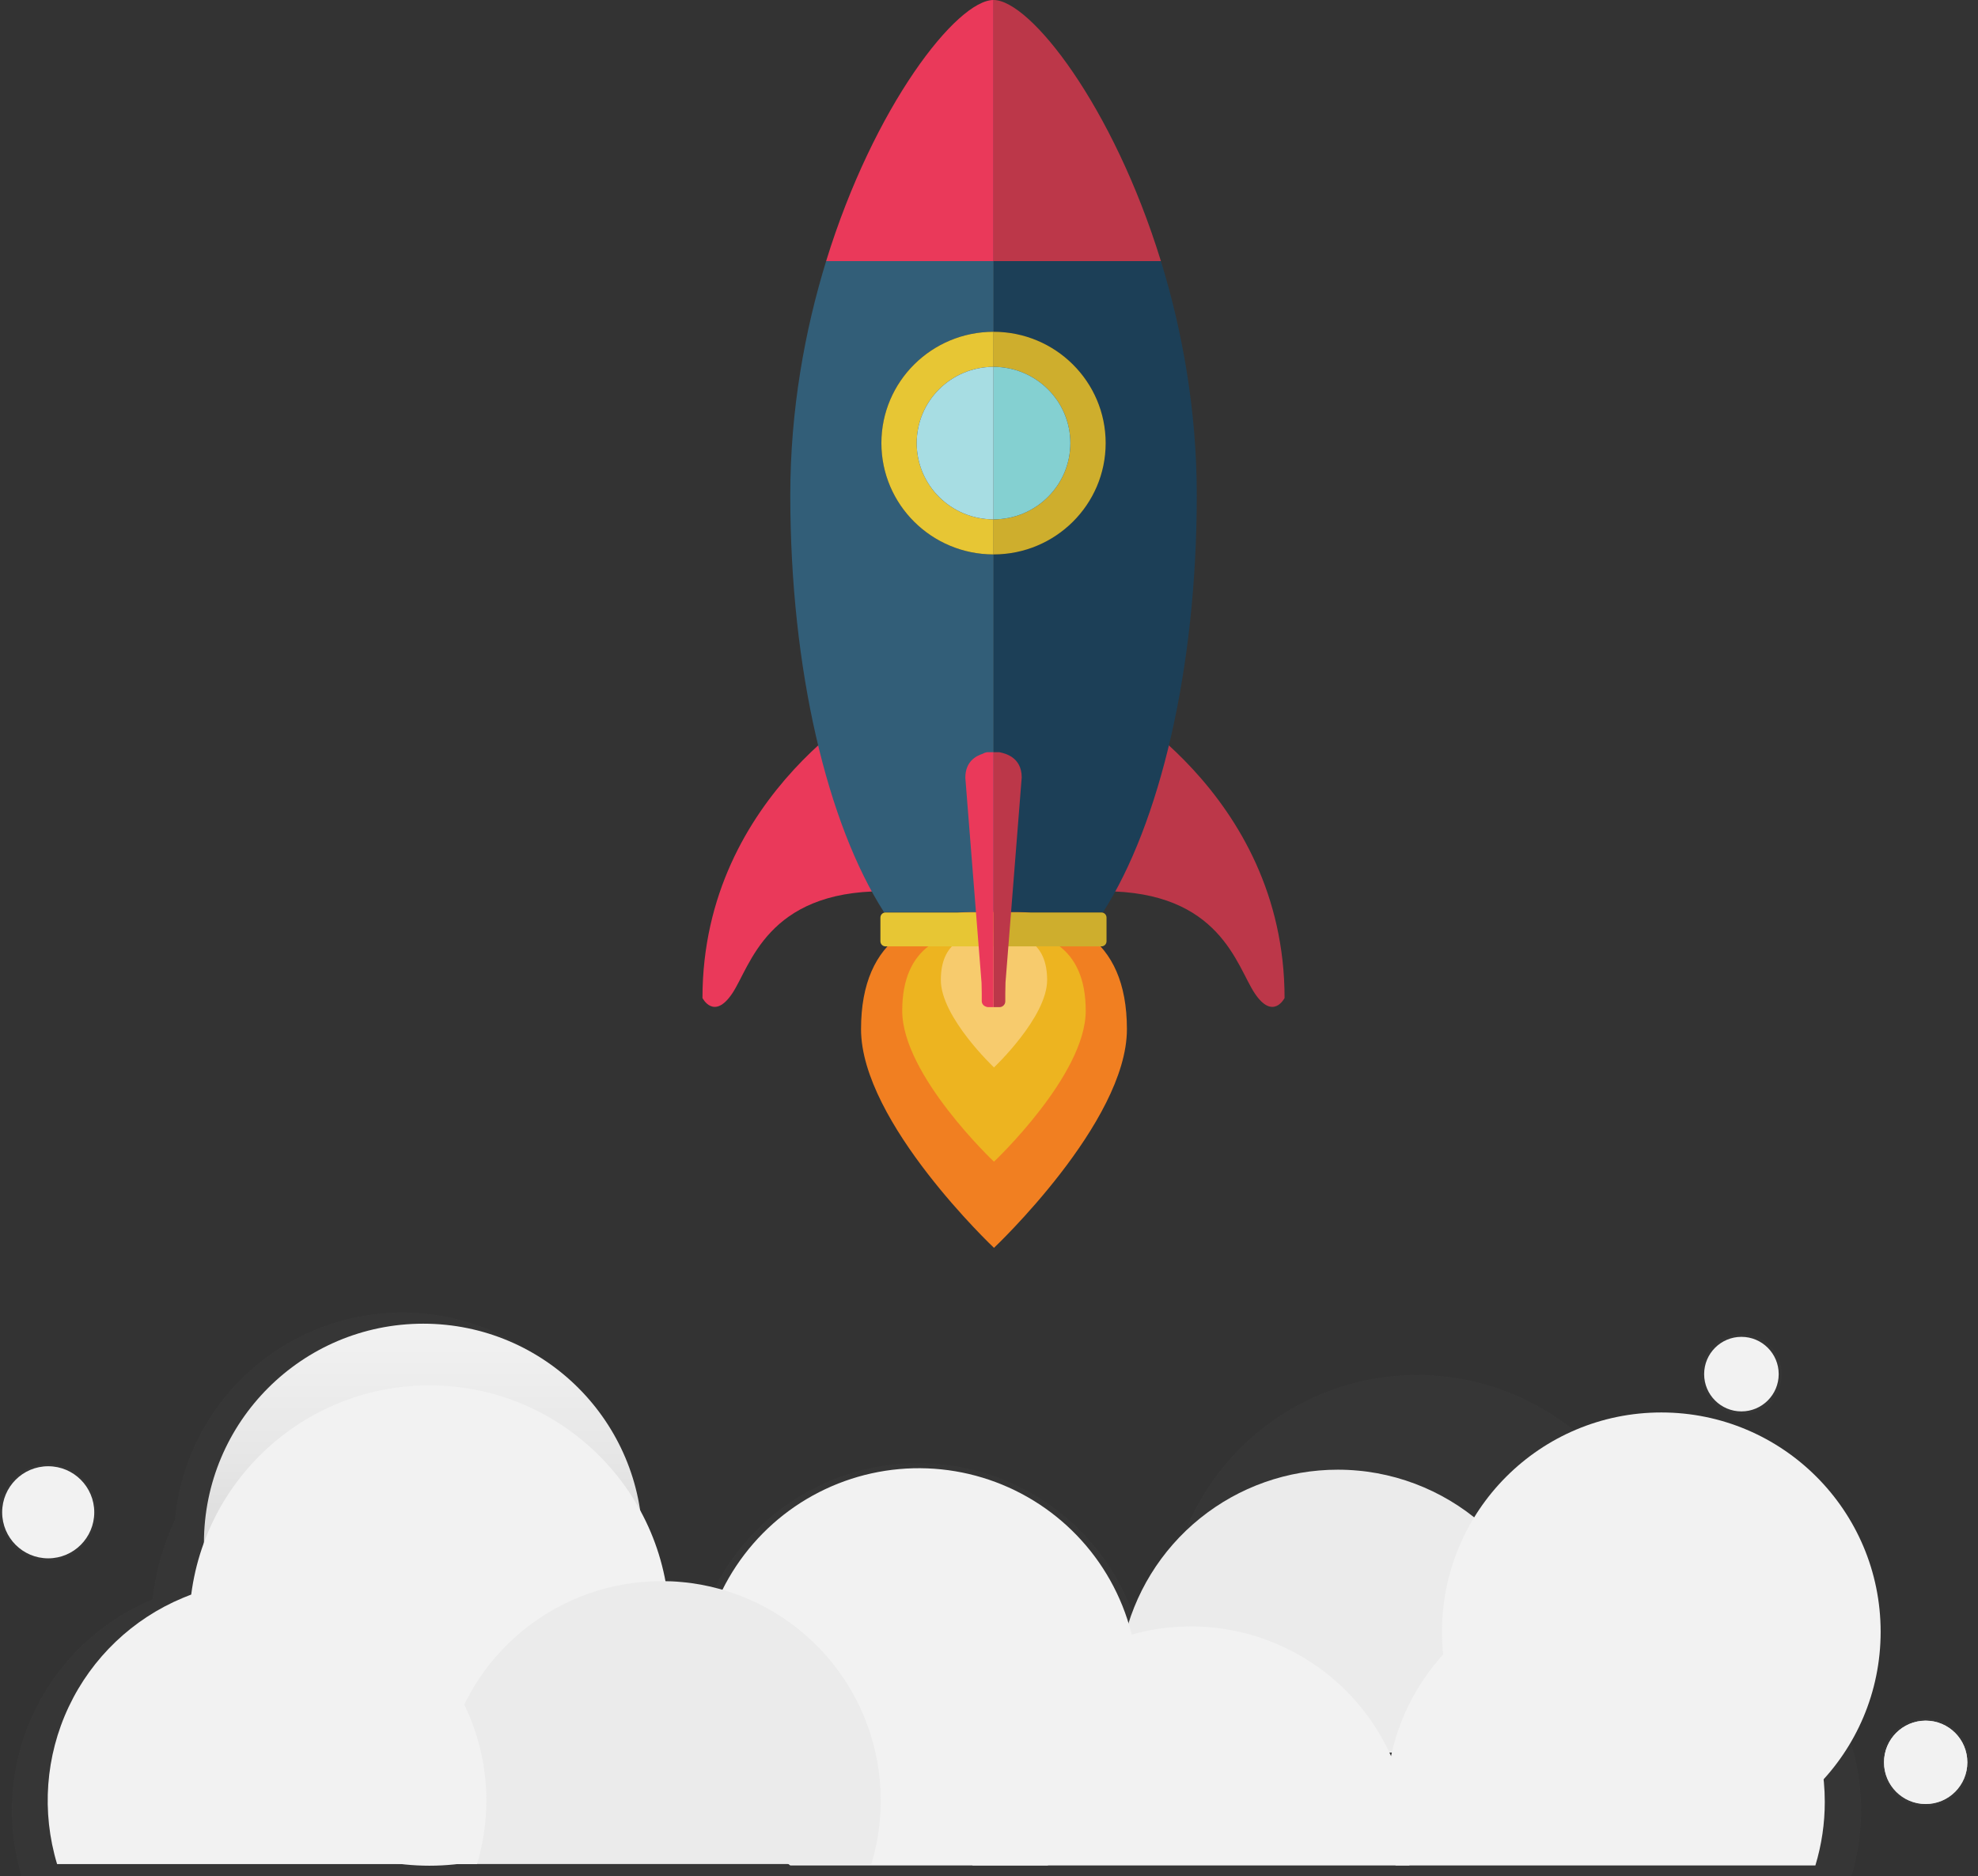 <svg width="214" height="203" viewBox="0 0 214 203" fill="none" xmlns="http://www.w3.org/2000/svg">
<rect x="0" y="0" width="214" height="203" fill="#333333" stroke="none"/>
<g id="rocket-to-the-moon">
<g id="clouds">
<g id="Group" opacity="0.7">
<path id="Vector" opacity="0.7" d="M179.986 171.374C178.873 164.664 175.272 158.62 169.902 154.446C164.532 150.273 157.786 148.276 151.009 148.854C144.232 149.433 137.922 152.543 133.336 157.567C128.751 162.59 126.226 169.157 126.267 175.958C126.267 176.092 126.267 176.222 126.267 176.355C125.266 176.507 124.276 176.719 123.302 176.991C122.054 172.02 119.291 167.561 115.397 164.23C111.502 160.899 106.668 158.862 101.564 158.4C96.46 157.938 91.339 159.074 86.91 161.651C82.481 164.228 78.962 168.119 76.841 172.785C74.656 171.941 72.361 171.417 70.026 171.227C69.653 169.113 69.029 167.051 68.165 165.086C67.76 158.884 65.032 153.064 60.524 148.785C56.017 144.506 50.062 142.084 43.848 142.002C37.634 141.92 31.618 144.184 26.999 148.341C22.38 152.499 19.498 158.246 18.929 164.434C17.65 167.143 16.833 170.047 16.512 173.026C10.856 175.379 6.276 179.748 3.658 185.286C1.04 190.824 0.571 197.136 2.342 203H200.297C201.329 199.58 201.607 195.976 201.112 192.438C200.617 188.9 199.361 185.512 197.431 182.506C195.5 179.5 192.941 176.948 189.929 175.026C186.918 173.104 183.525 171.858 179.986 171.374Z" fill="url(#paint0_linear)"/>
</g>
<path id="Vector_2" d="M168.447 182.725C168.45 185.057 168.107 187.375 167.431 189.606H122.013C120.915 185.958 120.706 182.099 121.404 178.353C121.443 178.148 121.482 177.939 121.528 177.737C122.671 172.432 125.597 167.679 129.82 164.27C134.042 160.86 139.305 159 144.732 159C145.478 159 146.211 159.033 146.937 159.104C147.263 159.13 147.589 159.169 147.915 159.212C153.602 159.986 158.816 162.794 162.591 167.118C166.366 171.441 168.447 176.986 168.447 182.725Z" fill="#EBEBEB"/>
<path id="Vector_3" d="M45.792 190.662C58.897 190.662 69.521 180.038 69.521 166.933C69.521 153.828 58.897 143.205 45.792 143.205C32.687 143.205 22.064 153.828 22.064 166.933C22.064 180.038 32.687 190.662 45.792 190.662Z" fill="url(#paint1_linear)"/>
<path id="Vector_4" d="M46.457 201.843C60.807 201.843 72.44 190.21 72.44 175.86C72.44 161.51 60.807 149.877 46.457 149.877C32.107 149.877 20.474 161.51 20.474 175.86C20.474 190.21 32.107 201.843 46.457 201.843Z" fill="url(#paint2_linear)"/>
<path id="Vector_5" d="M179.738 200.266C192.843 200.266 203.467 189.643 203.467 176.538C203.467 163.433 192.843 152.809 179.738 152.809C166.633 152.809 156.01 163.433 156.01 176.538C156.01 189.643 166.633 200.266 179.738 200.266Z" fill="url(#paint3_linear)"/>
<path id="Vector_6" d="M123.149 182.595C123.153 186.347 122.265 190.047 120.559 193.389C118.853 196.731 116.377 199.62 113.336 201.817H85.502C82.207 199.436 79.58 196.249 77.87 192.561C76.161 188.873 75.427 184.808 75.739 180.756C76.051 176.703 77.399 172.798 79.653 169.415C81.907 166.033 84.991 163.285 88.612 161.437C92.232 159.588 96.266 158.7 100.328 158.858C104.389 159.015 108.343 160.213 111.809 162.337C115.275 164.46 118.137 167.438 120.122 170.985C122.108 174.532 123.148 178.53 123.146 182.595H123.149Z" fill="url(#paint4_linear)"/>
<path id="Vector_7" d="M152.576 199.68C152.576 200.39 152.544 201.093 152.481 201.788C152.484 201.798 152.484 201.808 152.481 201.817H105.213C105.148 201.114 105.115 200.4 105.115 199.683C105.111 194.005 107.145 188.514 110.848 184.209C114.55 179.904 119.675 177.071 125.289 176.225C126.463 176.049 127.647 175.959 128.834 175.958C129.44 175.958 130.043 175.981 130.639 176.023C134.892 176.348 138.979 177.813 142.47 180.263C145.962 182.714 148.729 186.059 150.481 189.948C150.578 190.163 150.673 190.382 150.761 190.6C151.959 193.477 152.576 196.563 152.576 199.68V199.68Z" fill="url(#paint5_linear)"/>
<path id="Vector_8" d="M197.423 194.933C197.426 197.264 197.083 199.583 196.407 201.814H150.989C149.891 198.165 149.682 194.307 150.38 190.561C150.419 190.356 150.458 190.147 150.504 189.945C151.647 184.64 154.573 179.887 158.796 176.477C163.018 173.068 168.281 171.208 173.708 171.208C174.454 171.208 175.187 171.24 175.913 171.312C176.239 171.338 176.565 171.377 176.891 171.42C182.578 172.193 187.792 175.002 191.567 179.325C195.342 183.649 197.423 189.194 197.423 194.933V194.933Z" fill="url(#paint6_linear)"/>
<path id="Vector_9" d="M95.289 194.78C95.291 197.111 94.949 199.43 94.272 201.661H48.855C47.757 198.012 47.548 194.154 48.245 190.408C48.285 190.202 48.324 189.994 48.369 189.792C49.513 184.487 52.439 179.734 56.661 176.324C60.883 172.915 66.147 171.055 71.573 171.055C72.319 171.055 73.052 171.087 73.779 171.159C74.105 171.185 74.431 171.224 74.757 171.266C80.444 172.04 85.658 174.849 89.433 179.172C93.208 183.495 95.288 189.04 95.289 194.78Z" fill="#EBEBEB"/>
<path id="Vector_10" d="M51.601 201.679C51.679 201.431 51.747 201.184 51.816 200.933C52.896 196.893 52.89 192.639 51.798 188.602C50.707 184.565 48.569 180.888 45.6 177.943C42.631 174.998 38.937 172.889 34.892 171.829C30.846 170.77 26.593 170.798 22.561 171.91C21.617 172.169 20.691 172.489 19.789 172.868C14.354 175.129 9.953 179.327 7.438 184.648C4.923 189.969 4.474 196.035 6.177 201.669H51.601V201.679Z" fill="url(#paint7_linear)"/>
<g id="Group_2" opacity="0.7">
<path id="Vector_11" opacity="0.7" d="M188.405 153.015C190.809 153.015 192.758 151.066 192.758 148.662C192.758 146.258 190.809 144.309 188.405 144.309C186.001 144.309 184.052 146.258 184.052 148.662C184.052 151.066 186.001 153.015 188.405 153.015Z" fill="url(#paint8_linear)"/>
</g>
<path id="Vector_12" d="M188.405 152.695C190.632 152.695 192.438 150.89 192.438 148.662C192.438 146.434 190.632 144.628 188.405 144.628C186.177 144.628 184.371 146.434 184.371 148.662C184.371 150.89 186.177 152.695 188.405 152.695Z" fill="url(#paint9_linear)"/>
<g id="Group_3" opacity="0.7">
<path id="Vector_13" opacity="0.7" d="M208.338 195.409C210.96 195.409 213.085 193.283 213.085 190.662C213.085 188.04 210.96 185.915 208.338 185.915C205.716 185.915 203.591 188.04 203.591 190.662C203.591 193.283 205.716 195.409 208.338 195.409Z" fill="url(#paint10_linear)"/>
</g>
<path id="Vector_14" d="M208.338 195.171C210.828 195.171 212.847 193.152 212.847 190.662C212.847 188.171 210.828 186.153 208.338 186.153C205.847 186.153 203.829 188.171 203.829 190.662C203.829 193.152 205.847 195.171 208.338 195.171Z" fill="url(#paint11_linear)"/>
<g id="Group_4" opacity="0.7">
<path id="Vector_15" opacity="0.7" d="M5.216 168.826C8.097 168.826 10.432 166.491 10.432 163.61C10.432 160.729 8.097 158.394 5.216 158.394C2.335 158.394 0 160.729 0 163.61C0 166.491 2.335 168.826 5.216 168.826Z" fill="url(#paint12_linear)"/>
</g>
<path id="Vector_16" d="M5.216 168.591C7.967 168.591 10.198 166.361 10.198 163.61C10.198 160.859 7.967 158.628 5.216 158.628C2.465 158.628 0.234 160.859 0.234 163.61C0.234 166.361 2.465 168.591 5.216 168.591Z" fill="url(#paint13_linear)"/>
<path id="Vector_17" d="M208.338 195.171C210.828 195.171 212.847 193.152 212.847 190.662C212.847 188.171 210.828 186.153 208.338 186.153C205.847 186.153 203.829 188.171 203.829 190.662C203.829 193.152 205.847 195.171 208.338 195.171Z" fill="url(#paint14_linear)"/>
</g>
<g id="rocket">
<g id="rocket_without_dust">
<g id="rocket-flame">
<path id="flame-biggest" d="M121.921 111.349C121.921 121.427 107.539 135 107.539 135C107.539 135 93.156 121.427 93.156 111.349C93.156 101.271 99.595 98.504 107.539 98.504C115.482 98.504 121.921 101.271 121.921 111.349Z" fill="#F17F21"/>
<path id="flame-normal" d="M117.465 109.356C117.465 116.312 107.538 125.679 107.538 125.679C107.538 125.679 97.612 116.312 97.612 109.356C97.612 102.4 102.056 100.49 107.538 100.49C113.021 100.49 117.465 102.4 117.465 109.356Z" fill="#EDB420"/>
<path id="flame-smallest" d="M113.289 106.025C113.289 110.054 107.539 115.481 107.539 115.481C107.539 115.481 101.789 110.054 101.789 106.025C101.789 101.996 104.363 100.89 107.539 100.89C110.714 100.89 113.289 101.996 113.289 106.025Z" fill="#F7CB6D"/>
</g>
<g id="rocket-body">
<g id="second-plan">
<g id="wings">
<path id="Vector_18" d="M95.805 75.288C95.805 75.288 76 85.609 76 107.971C76 107.971 77.238 110.429 79.219 107.479C81.199 104.531 82.932 96.421 95.558 96.421L95.805 75.288Z" fill="#EA395A"/>
<path id="Vector_19" d="M119.173 75.288C119.173 75.288 138.978 85.609 138.978 107.971C138.978 107.971 137.74 110.429 135.76 107.479C133.779 104.531 132.047 96.421 119.421 96.421L119.173 75.288Z" fill="#BC3749"/>
</g>
<g id="main">
<path id="Vector_20" d="M129.479 53.559C129.479 44.404 127.921 35.784 125.6 28.247H107.49V35.896C114.19 35.896 119.621 41.288 119.621 47.938C119.621 54.588 114.189 59.98 107.49 59.98V98.681H119.342C125.438 89.16 129.479 72.509 129.479 53.559Z" fill="#1C3F57"/>
<path id="Vector_21" d="M95.358 47.938C95.358 41.288 100.79 35.896 107.489 35.896V28.247H89.38C87.059 35.784 85.501 44.404 85.501 53.559C85.501 72.509 89.541 89.16 95.638 98.681H107.489V59.98C100.79 59.98 95.358 54.588 95.358 47.938Z" fill="#325E78"/>
<path id="Vector_22" d="M95.807 98.717C95.5 98.717 95.252 98.964 95.252 99.268V101.836C95.252 102.139 95.5 102.385 95.807 102.385H107.489V98.717H95.807V98.717Z" fill="#E7C634"/>
<path id="Vector_23" d="M119.161 98.718H107.489V102.385H119.161C119.467 102.385 119.715 102.14 119.715 101.836V99.268C119.715 98.964 119.467 98.718 119.161 98.718Z" fill="#CEAE2D"/>
<path id="Vector_24" d="M115.802 47.938C115.802 52.495 112.08 56.189 107.489 56.189V59.98C114.189 59.98 119.621 54.588 119.621 47.938C119.621 41.288 114.189 35.896 107.489 35.896V39.688C112.08 39.688 115.802 43.381 115.802 47.938Z" fill="#CEAE2D"/>
<path id="Vector_25" d="M95.358 47.938C95.358 54.588 100.79 59.98 107.489 59.98V56.189C102.899 56.189 99.178 52.495 99.178 47.938C99.178 43.381 102.899 39.688 107.489 39.688V35.896C100.79 35.896 95.358 41.288 95.358 47.938Z" fill="#E7C634"/>
<path id="Vector_26" d="M115.802 47.938C115.802 43.381 112.08 39.688 107.489 39.688V56.189C112.08 56.189 115.802 52.495 115.802 47.938Z" fill="#84D0D1"/>
<path id="Vector_27" d="M99.177 47.938C99.177 52.495 102.899 56.189 107.489 56.189V39.688C102.899 39.688 99.177 43.381 99.177 47.938Z" fill="#A7DDE3"/>
</g>
</g>
<g id="first-plan">
<path id="Vector_28" d="M107.489 0V28.247H125.599C120.42 11.433 111.444 0 107.489 0Z" fill="#BC3749"/>
<path id="Vector_29" d="M107.489 0C103.534 0 94.558 11.432 89.379 28.247H107.489V0Z" fill="#EA395A"/>
<path id="Vector_30" d="M108.253 81.407C108.192 81.388 108.128 81.377 108.061 81.377H108.045H107.489V108.96H108.114H108.13C108.479 108.96 108.762 108.68 108.762 108.334V107.496L108.786 106.286L110.539 84.106C110.539 81.858 108.638 81.504 108.253 81.407Z" fill="#BC3749"/>
<path id="Vector_31" d="M106.865 81.377H106.848C106.782 81.377 106.717 81.388 106.658 81.407C106.546 81.435 106.422 81.483 106.301 81.554C105.61 81.777 104.439 82.373 104.439 84.139L106.194 106.34L106.216 107.464V108.301C106.216 108.564 106.38 108.789 106.611 108.882C106.702 108.932 106.806 108.96 106.917 108.96H106.934H107.489V81.377H106.865Z" fill="#EA395A"/>
</g>
</g>
</g>
</g>
</g>
<defs>
<linearGradient id="paint0_linear" x1="116148" y1="51080.1" x2="116148" y2="39657.2" gradientUnits="userSpaceOnUse">
<stop stop-color="#808080" stop-opacity="0.25"/>
<stop offset="0.54" stop-color="#808080" stop-opacity="0.12"/>
<stop offset="1" stop-color="#808080" stop-opacity="0.1"/>
</linearGradient>
<linearGradient id="paint1_linear" x1="45.792" y1="143.205" x2="45.792" y2="190.662" gradientUnits="userSpaceOnUse">
<stop stop-color="#F2F2F2"/>
<stop offset="0.31" stop-color="#E6E6E6"/>
<stop offset="0.77" stop-color="#CCCCCC"/>
</linearGradient>
<linearGradient id="paint2_linear" x1="14173.5" y1="31688.8" x2="14173.5" y2="39977.4" gradientUnits="userSpaceOnUse">
<stop stop-color="#F2F2F2"/>
<stop offset="0.31" stop-color="#E6E6E6"/>
<stop offset="0.77" stop-color="#CCCCCC"/>
</linearGradient>
<linearGradient id="paint3_linear" x1="28271.5" y1="29611.8" x2="28271.5" y2="36524.5" gradientUnits="userSpaceOnUse">
<stop stop-color="#F2F2F2"/>
<stop offset="0.31" stop-color="#E6E6E6"/>
<stop offset="0.77" stop-color="#CCCCCC"/>
</linearGradient>
<linearGradient id="paint4_linear" x1="27363.4" y1="30223.4" x2="27363.4" y2="35889.1" gradientUnits="userSpaceOnUse">
<stop stop-color="#F2F2F2"/>
<stop offset="0.31" stop-color="#E6E6E6"/>
<stop offset="0.77" stop-color="#CCCCCC"/>
</linearGradient>
<linearGradient id="paint5_linear" x1="31667.7" y1="19621.7" x2="31667.7" y2="21674.7" gradientUnits="userSpaceOnUse">
<stop stop-color="#F2F2F2"/>
<stop offset="0.31" stop-color="#E6E6E6"/>
<stop offset="0.77" stop-color="#CCCCCC"/>
</linearGradient>
<linearGradient id="paint6_linear" x1="38235.3" y1="22740.7" x2="38235.3" y2="25616.4" gradientUnits="userSpaceOnUse">
<stop stop-color="#F2F2F2"/>
<stop offset="0.31" stop-color="#E6E6E6"/>
<stop offset="0.77" stop-color="#9A9191"/>
</linearGradient>
<linearGradient id="paint7_linear" x1="17015.6" y1="22753.7" x2="17015.6" y2="25631.1" gradientUnits="userSpaceOnUse">
<stop stop-color="#F2F2F2"/>
<stop offset="0.31" stop-color="#E6E6E6"/>
<stop offset="0.77" stop-color="#CCCCCC"/>
</linearGradient>
<linearGradient id="paint8_linear" x1="6368.76" y1="5512.44" x2="6368.76" y2="5279.83" gradientUnits="userSpaceOnUse">
<stop stop-color="#808080" stop-opacity="0.25"/>
<stop offset="0.54" stop-color="#808080" stop-opacity="0.12"/>
<stop offset="1" stop-color="#808080" stop-opacity="0.1"/>
</linearGradient>
<linearGradient id="paint9_linear" x1="5915.41" y1="4911.34" x2="5915.41" y2="5111.08" gradientUnits="userSpaceOnUse">
<stop stop-color="#F2F2F2"/>
<stop offset="0.31" stop-color="#E6E6E6"/>
<stop offset="0.77" stop-color="#CCCCCC"/>
</linearGradient>
<linearGradient id="paint10_linear" x1="7529.29" y1="7275.59" x2="7529.29" y2="6999.03" gradientUnits="userSpaceOnUse">
<stop stop-color="#808080" stop-opacity="0.25"/>
<stop offset="0.54" stop-color="#808080" stop-opacity="0.12"/>
<stop offset="1" stop-color="#808080" stop-opacity="0.1"/>
</linearGradient>
<linearGradient id="paint11_linear" x1="208.338" y1="186.153" x2="208.338" y2="195.171" gradientUnits="userSpaceOnUse">
<stop stop-color="#F2F2F2"/>
<stop offset="0.31" stop-color="#E0E0E0"/>
<stop offset="0.77" stop-color="#B3B3B3"/>
</linearGradient>
<linearGradient id="paint12_linear" x1="1545.76" y1="7097.58" x2="1545.76" y2="6763.53" gradientUnits="userSpaceOnUse">
<stop stop-color="#808080" stop-opacity="0.25"/>
<stop offset="0.54" stop-color="#808080" stop-opacity="0.12"/>
<stop offset="1" stop-color="#808080" stop-opacity="0.1"/>
</linearGradient>
<linearGradient id="paint13_linear" x1="1476.48" y1="6473.91" x2="1476.48" y2="6778.68" gradientUnits="userSpaceOnUse">
<stop stop-color="#F2F2F2"/>
<stop offset="0.31" stop-color="#E6E6E6"/>
<stop offset="0.77" stop-color="#CCCCCC"/>
</linearGradient>
<linearGradient id="paint14_linear" x1="7162.48" y1="6664.4" x2="7162.48" y2="6914.03" gradientUnits="userSpaceOnUse">
<stop stop-color="#F2F2F2"/>
<stop offset="0.31" stop-color="#E6E6E6"/>
<stop offset="0.77" stop-color="#CCCCCC"/>
</linearGradient>
</defs>
</svg>
